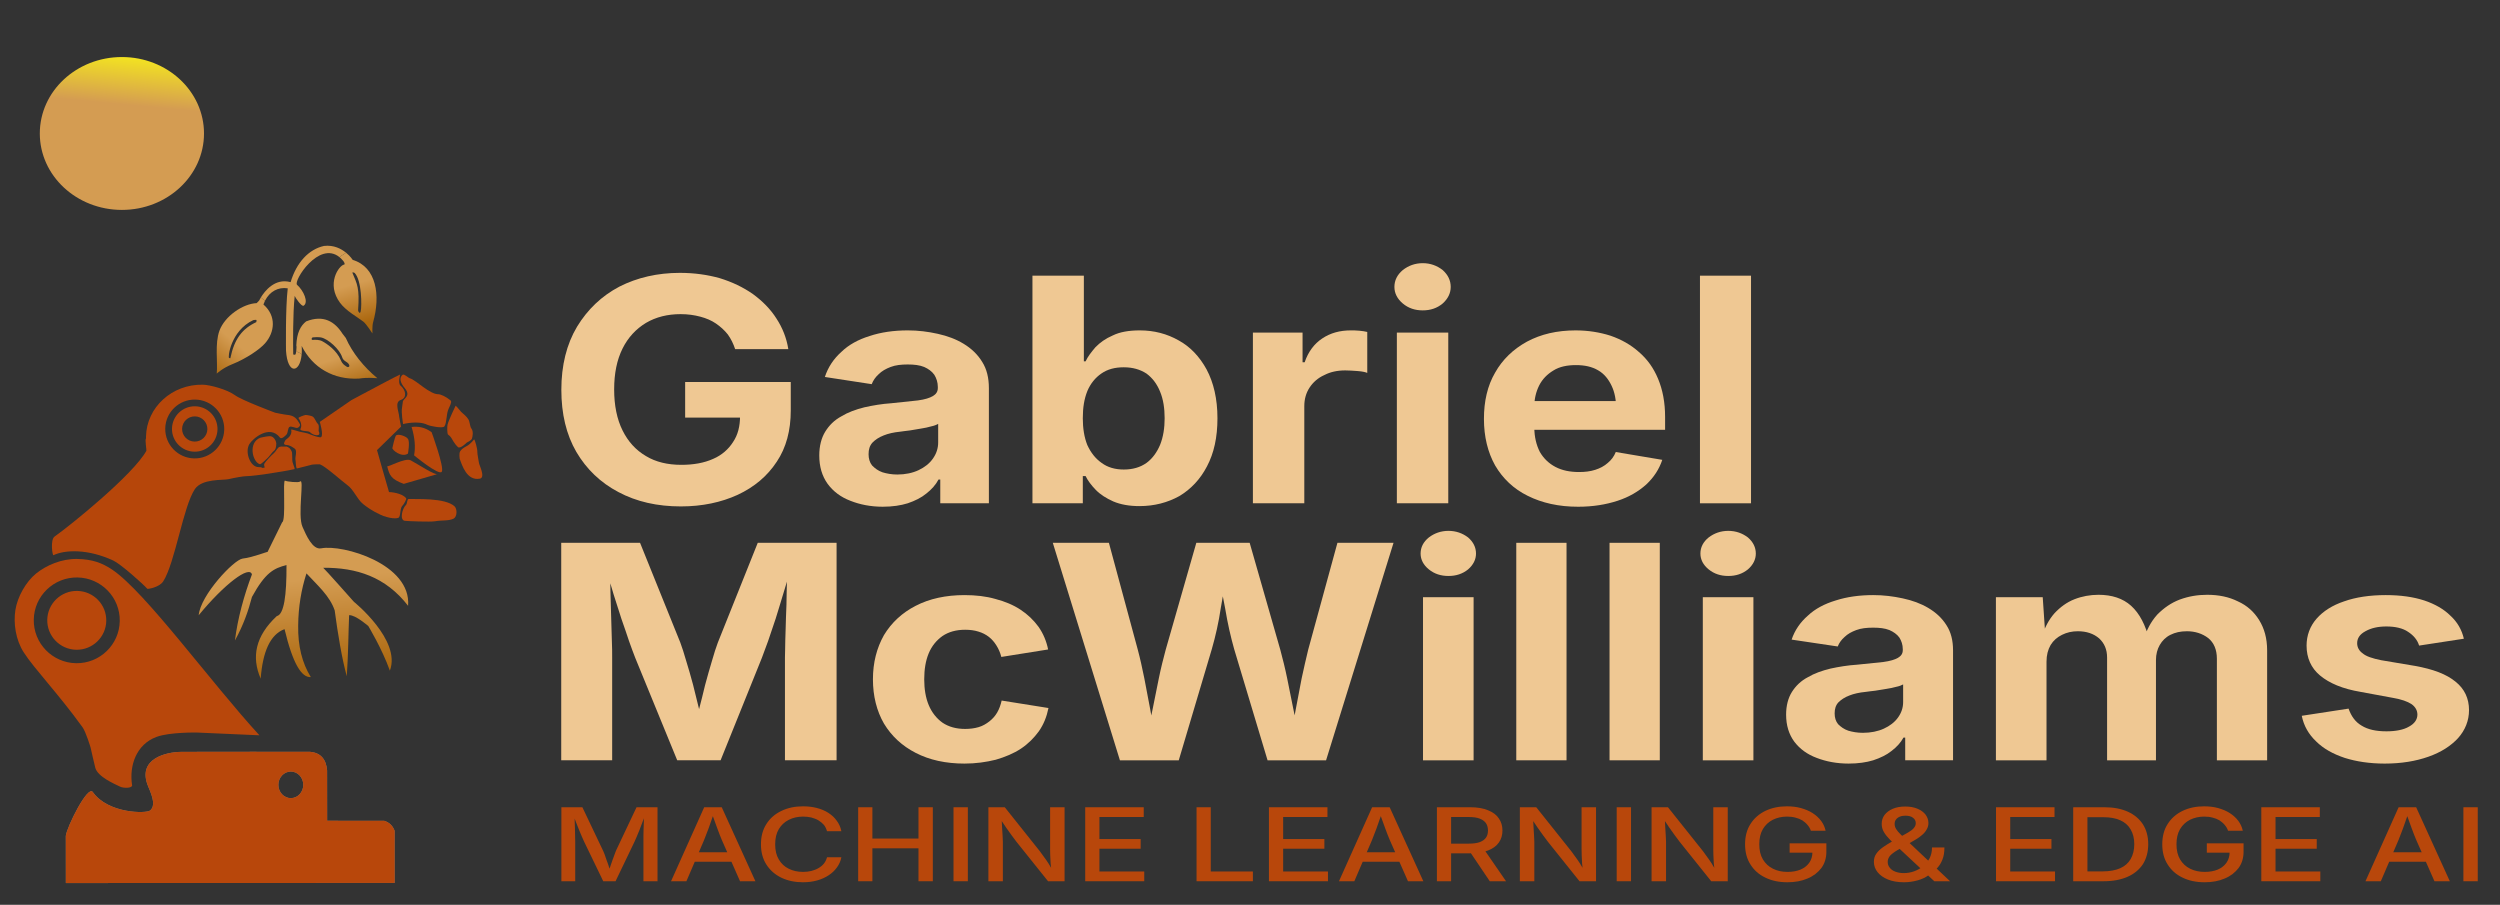 <?xml version="1.0" encoding="UTF-8" standalone="no"?><!DOCTYPE svg PUBLIC "-//W3C//DTD SVG 1.1//EN" "http://www.w3.org/Graphics/SVG/1.1/DTD/svg11.dtd"><svg width="100%" height="100%" viewBox="0 0 4523 1637" version="1.1" xmlns="http://www.w3.org/2000/svg" xmlns:xlink="http://www.w3.org/1999/xlink" xml:space="preserve" xmlns:serif="http://www.serif.com/" style="fill-rule:evenodd;clip-rule:evenodd;stroke-linejoin:round;stroke-miterlimit:2;"><rect x="0" y="0" width="4523" height="1637" fill="#333333" stroke="none"/><g id="Group---TEXT" serif:id="Group - TEXT"></g><g id="Group---TEXT---LOGO" serif:id="Group - TEXT &amp; LOGO"><rect id="Gabe-McWilliams---RIGHT---Withered" serif:id="Gabe McWilliams - RIGHT - Withered" x="-0" y="-0" width="4522.49" height="1636.85" style="fill:none;"/><g id="Gabe-McWilliams---RIGHT---Withered1" serif:id="Gabe McWilliams - RIGHT - Withered"><g id="A" transform="matrix(1,0,0,0.794,0,181.555)"><g transform="matrix(231.619,0,0,231.619,996.884,1779.34)"><path d="M0.081,-0l-0,-0.728l0.164,0l0.158,0.418c0.005,0.012 0.01,0.028 0.016,0.047c0.005,0.019 0.011,0.039 0.017,0.062c0.007,0.022 0.013,0.043 0.018,0.065c0.006,0.021 0.011,0.041 0.015,0.058l-0.024,0c0.005,-0.016 0.01,-0.035 0.015,-0.056c0.006,-0.022 0.012,-0.043 0.018,-0.066c0.006,-0.022 0.012,-0.043 0.018,-0.062c0.005,-0.02 0.011,-0.036 0.015,-0.048l0.157,-0.418l0.164,0l0,0.728l-0.11,-0l-0,-0.391c-0,-0.016 -0,-0.034 -0,-0.054c0,-0.021 0.001,-0.043 0.001,-0.066c0.001,-0.024 0.001,-0.047 0.002,-0.071c0.001,-0.024 0.001,-0.047 0.001,-0.069l0.009,0c-0.007,0.024 -0.014,0.049 -0.022,0.074c-0.007,0.025 -0.015,0.049 -0.022,0.073c-0.008,0.023 -0.015,0.045 -0.021,0.064c-0.007,0.02 -0.013,0.036 -0.017,0.049l-0.149,0.391l-0.096,0l-0.15,-0.391c-0.005,-0.013 -0.011,-0.029 -0.017,-0.048c-0.006,-0.019 -0.013,-0.04 -0.021,-0.063c-0.007,-0.023 -0.015,-0.048 -0.023,-0.073c-0.007,-0.025 -0.015,-0.05 -0.023,-0.076l0.01,0c0,0.02 0.001,0.042 0.001,0.065c0.001,0.024 0.001,0.047 0.002,0.071c0,0.024 0.001,0.046 0.001,0.067c0.001,0.022 0.001,0.041 0.001,0.057l-0,0.391l-0.108,0Z" style="fill:#b8470b;fill-rule:nonzero;"/></g><g transform="matrix(231.619,0,0,231.619,1208.26,1779.34)"><path d="M0.025,-0l0.259,-0.728l0.137,0l0.263,0.728l-0.12,-0l-0.142,-0.405c-0.011,-0.033 -0.023,-0.071 -0.036,-0.116c-0.013,-0.045 -0.029,-0.098 -0.046,-0.16l0.023,-0c-0.017,0.063 -0.032,0.117 -0.045,0.162c-0.013,0.045 -0.025,0.083 -0.035,0.114l-0.138,0.405l-0.12,-0Zm0.14,-0.192l0,-0.093l0.379,0l-0,0.093l-0.379,0Z" style="fill:#b8470b;fill-rule:nonzero;"/></g><g transform="matrix(231.619,0,0,231.619,1363.99,1779.34)"><path d="M0.383,0.01c-0.063,-0 -0.119,-0.015 -0.169,-0.045c-0.049,-0.03 -0.088,-0.073 -0.116,-0.128c-0.029,-0.056 -0.043,-0.123 -0.043,-0.2c0,-0.078 0.014,-0.145 0.043,-0.201c0.028,-0.056 0.067,-0.098 0.117,-0.128c0.049,-0.03 0.105,-0.045 0.168,-0.045c0.038,-0 0.074,0.005 0.108,0.016c0.034,0.011 0.064,0.027 0.09,0.048c0.027,0.022 0.049,0.047 0.066,0.078c0.018,0.03 0.03,0.064 0.036,0.103l-0.112,0c-0.005,-0.023 -0.013,-0.044 -0.024,-0.062c-0.012,-0.017 -0.026,-0.032 -0.043,-0.045c-0.016,-0.012 -0.035,-0.021 -0.055,-0.028c-0.021,-0.006 -0.042,-0.009 -0.065,-0.009c-0.042,0 -0.079,0.011 -0.112,0.032c-0.033,0.021 -0.059,0.052 -0.078,0.092c-0.019,0.041 -0.028,0.09 -0.028,0.149c-0,0.058 0.009,0.108 0.028,0.148c0.019,0.041 0.045,0.072 0.078,0.092c0.033,0.021 0.07,0.031 0.112,0.031c0.022,0 0.044,-0.003 0.064,-0.009c0.021,-0.007 0.04,-0.016 0.056,-0.028c0.017,-0.012 0.031,-0.027 0.043,-0.045c0.011,-0.018 0.019,-0.038 0.024,-0.062l0.112,0c-0.005,0.036 -0.017,0.069 -0.034,0.099c-0.017,0.03 -0.038,0.056 -0.065,0.078c-0.026,0.022 -0.056,0.039 -0.09,0.051c-0.034,0.012 -0.071,0.018 -0.111,0.018Z" style="fill:#b8470b;fill-rule:nonzero;"/></g><g transform="matrix(231.619,0,0,231.619,1533.86,1779.34)"><path d="M0.081,-0l-0,-0.728l0.111,0l0,0.308l0.36,0l0,-0.308l0.112,0l-0,0.728l-0.112,-0l0,-0.324l-0.36,-0l0,0.324l-0.111,-0Z" style="fill:#b8470b;fill-rule:nonzero;"/></g><g transform="matrix(231.619,0,0,231.619,1706.33,1779.34)"><rect x="0.081" y="-0.728" width="0.112" height="0.728" style="fill:#b8470b;fill-rule:nonzero;"/></g><g transform="matrix(231.619,0,0,231.619,1769.44,1779.34)"><path d="M0.081,-0l-0,-0.728l0.128,0l0.274,0.433c0.009,0.015 0.019,0.032 0.03,0.052c0.012,0.02 0.024,0.042 0.037,0.067c0.012,0.025 0.025,0.052 0.037,0.081l-0.013,0c-0.003,-0.027 -0.005,-0.055 -0.007,-0.082c-0.001,-0.027 -0.002,-0.053 -0.003,-0.076c-0.001,-0.024 -0.001,-0.044 -0.001,-0.061l0,-0.414l0.113,0l-0,0.728l-0.129,-0l-0.246,-0.387c-0.013,-0.022 -0.026,-0.043 -0.038,-0.064c-0.013,-0.022 -0.026,-0.046 -0.042,-0.074c-0.015,-0.029 -0.033,-0.063 -0.055,-0.103l0.018,-0c0.001,0.035 0.003,0.069 0.004,0.1c0.002,0.031 0.003,0.059 0.004,0.083c0.001,0.024 0.002,0.043 0.002,0.057l-0,0.388l-0.113,-0Z" style="fill:#b8470b;fill-rule:nonzero;"/></g><g transform="matrix(231.619,0,0,231.619,1944.62,1779.34)"><path d="M0.081,-0l-0,-0.728l0.457,0l0,0.096l-0.346,0l0,0.217l0.322,0l-0,0.095l-0.322,0l0,0.224l0.35,0l-0,0.096l-0.461,0Z" style="fill:#b8470b;fill-rule:nonzero;"/></g><g transform="matrix(231.619,0,0,231.619,2084.29,1779.34)"></g><g transform="matrix(231.619,0,0,231.619,2146.04,1779.34)"><path d="M0.081,-0l-0,-0.728l0.111,0l0,0.632l0.329,0l0,0.096l-0.44,-0Z" style="fill:#b8470b;fill-rule:nonzero;"/></g><g transform="matrix(231.619,0,0,231.619,2277.01,1779.34)"><path d="M0.081,-0l-0,-0.728l0.457,0l0,0.096l-0.346,0l0,0.217l0.322,0l-0,0.095l-0.322,0l0,0.224l0.35,0l-0,0.096l-0.461,0Z" style="fill:#b8470b;fill-rule:nonzero;"/></g><g transform="matrix(231.619,0,0,231.619,2416.68,1779.34)"><path d="M0.025,-0l0.259,-0.728l0.137,0l0.263,0.728l-0.12,-0l-0.142,-0.405c-0.011,-0.033 -0.023,-0.071 -0.036,-0.116c-0.013,-0.045 -0.029,-0.098 -0.046,-0.16l0.023,-0c-0.017,0.063 -0.032,0.117 -0.045,0.162c-0.013,0.045 -0.025,0.083 -0.035,0.114l-0.138,0.405l-0.12,-0Zm0.14,-0.192l0,-0.093l0.379,0l-0,0.093l-0.379,0Z" style="fill:#b8470b;fill-rule:nonzero;"/></g><g transform="matrix(231.619,0,0,231.619,2580.89,1779.34)"><path d="M0.081,-0l-0,-0.728l0.26,0c0.056,0 0.103,0.01 0.14,0.03c0.038,0.019 0.066,0.046 0.084,0.08c0.019,0.035 0.028,0.074 0.028,0.119c0,0.045 -0.009,0.084 -0.028,0.118c-0.019,0.034 -0.047,0.06 -0.084,0.078c-0.037,0.019 -0.084,0.028 -0.141,0.028l-0.196,0l0,-0.095l0.185,0c0.036,0 0.065,-0.005 0.087,-0.015c0.022,-0.011 0.038,-0.025 0.049,-0.045c0.01,-0.019 0.015,-0.042 0.015,-0.069c0,-0.027 -0.005,-0.051 -0.015,-0.071c-0.011,-0.02 -0.027,-0.035 -0.049,-0.046c-0.022,-0.011 -0.051,-0.016 -0.087,-0.016l-0.137,-0l0,0.632l-0.111,0Zm0.413,0l-0.176,-0.329l0.123,0l0.18,0.329l-0.127,0Z" style="fill:#b8470b;fill-rule:nonzero;"/></g><g transform="matrix(231.619,0,0,231.619,2730.97,1779.34)"><path d="M0.081,-0l-0,-0.728l0.128,0l0.274,0.433c0.009,0.015 0.019,0.032 0.03,0.052c0.012,0.02 0.024,0.042 0.037,0.067c0.012,0.025 0.025,0.052 0.037,0.081l-0.013,0c-0.003,-0.027 -0.005,-0.055 -0.007,-0.082c-0.001,-0.027 -0.002,-0.053 -0.003,-0.076c-0.001,-0.024 -0.001,-0.044 -0.001,-0.061l0,-0.414l0.113,0l-0,0.728l-0.129,-0l-0.246,-0.387c-0.013,-0.022 -0.026,-0.043 -0.038,-0.064c-0.013,-0.022 -0.026,-0.046 -0.042,-0.074c-0.015,-0.029 -0.033,-0.063 -0.055,-0.103l0.018,-0c0.001,0.035 0.003,0.069 0.004,0.1c0.002,0.031 0.003,0.059 0.004,0.083c0.001,0.024 0.002,0.043 0.002,0.057l-0,0.388l-0.113,-0Z" style="fill:#b8470b;fill-rule:nonzero;"/></g><g transform="matrix(231.619,0,0,231.619,2906.16,1779.34)"><rect x="0.081" y="-0.728" width="0.112" height="0.728" style="fill:#b8470b;fill-rule:nonzero;"/></g><g transform="matrix(231.619,0,0,231.619,2969.26,1779.34)"><path d="M0.081,-0l-0,-0.728l0.128,0l0.274,0.433c0.009,0.015 0.019,0.032 0.03,0.052c0.012,0.02 0.024,0.042 0.037,0.067c0.012,0.025 0.025,0.052 0.037,0.081l-0.013,0c-0.003,-0.027 -0.005,-0.055 -0.007,-0.082c-0.001,-0.027 -0.002,-0.053 -0.003,-0.076c-0.001,-0.024 -0.001,-0.044 -0.001,-0.061l0,-0.414l0.113,0l-0,0.728l-0.129,-0l-0.246,-0.387c-0.013,-0.022 -0.026,-0.043 -0.038,-0.064c-0.013,-0.022 -0.026,-0.046 -0.042,-0.074c-0.015,-0.029 -0.033,-0.063 -0.055,-0.103l0.018,-0c0.001,0.035 0.003,0.069 0.004,0.1c0.002,0.031 0.003,0.059 0.004,0.083c0.001,0.024 0.002,0.043 0.002,0.057l-0,0.388l-0.113,-0Z" style="fill:#b8470b;fill-rule:nonzero;"/></g><g transform="matrix(231.619,0,0,231.619,3144.45,1779.34)"><path d="M0.386,0.01c-0.066,-0 -0.123,-0.015 -0.173,-0.046c-0.05,-0.03 -0.088,-0.073 -0.116,-0.129c-0.028,-0.055 -0.042,-0.122 -0.042,-0.198c0,-0.078 0.014,-0.145 0.042,-0.2c0.028,-0.056 0.067,-0.099 0.116,-0.129c0.05,-0.03 0.105,-0.045 0.168,-0.045c0.039,-0 0.076,0.005 0.11,0.017c0.034,0.012 0.065,0.028 0.091,0.049c0.027,0.022 0.049,0.047 0.067,0.077c0.017,0.029 0.029,0.061 0.035,0.097l-0.115,-0c-0.006,-0.022 -0.015,-0.041 -0.027,-0.058c-0.011,-0.017 -0.025,-0.031 -0.04,-0.044c-0.016,-0.012 -0.034,-0.021 -0.054,-0.027c-0.02,-0.007 -0.042,-0.01 -0.066,-0.01c-0.041,0 -0.077,0.011 -0.11,0.031c-0.033,0.021 -0.059,0.052 -0.078,0.092c-0.019,0.041 -0.028,0.091 -0.028,0.149c-0,0.059 0.009,0.108 0.028,0.149c0.019,0.04 0.045,0.071 0.079,0.092c0.033,0.021 0.071,0.031 0.114,0.031c0.039,0 0.073,-0.008 0.102,-0.023c0.029,-0.016 0.052,-0.039 0.068,-0.068c0.016,-0.029 0.024,-0.064 0.024,-0.103l0.029,0.005l-0.207,-0l-0,-0.092l0.287,-0l-0,0.083c-0,0.062 -0.013,0.115 -0.039,0.16c-0.027,0.044 -0.062,0.079 -0.108,0.103c-0.046,0.025 -0.098,0.037 -0.157,0.037Z" style="fill:#b8470b;fill-rule:nonzero;"/></g><g transform="matrix(231.619,0,0,231.619,3317.6,1779.34)"></g><g transform="matrix(231.619,0,0,231.619,3379.35,1779.34)"><path d="M0.283,0.01c-0.049,0 -0.091,-0.009 -0.126,-0.027c-0.035,-0.018 -0.062,-0.042 -0.081,-0.072c-0.019,-0.03 -0.029,-0.064 -0.029,-0.102c0,-0.031 0.006,-0.058 0.019,-0.08c0.012,-0.023 0.03,-0.044 0.052,-0.064c0.022,-0.019 0.047,-0.039 0.076,-0.06l0.118,-0.083c0.009,-0.007 0.019,-0.015 0.028,-0.023c0.01,-0.009 0.018,-0.019 0.024,-0.031c0.007,-0.012 0.01,-0.025 0.01,-0.04c0,-0.021 -0.007,-0.039 -0.021,-0.052c-0.014,-0.014 -0.034,-0.021 -0.059,-0.021c-0.017,-0 -0.032,0.003 -0.045,0.01c-0.013,0.007 -0.023,0.016 -0.03,0.029c-0.007,0.012 -0.01,0.026 -0.01,0.042c-0,0.018 0.004,0.035 0.012,0.051c0.008,0.016 0.019,0.033 0.034,0.051c0.014,0.018 0.03,0.037 0.048,0.059l0.339,0.403l-0.123,-0l-0.279,-0.328c-0.024,-0.028 -0.046,-0.055 -0.066,-0.079c-0.02,-0.025 -0.036,-0.05 -0.048,-0.075c-0.012,-0.025 -0.018,-0.052 -0.018,-0.082c-0,-0.033 0.007,-0.062 0.022,-0.088c0.016,-0.026 0.037,-0.046 0.065,-0.061c0.028,-0.015 0.06,-0.022 0.097,-0.022c0.037,-0 0.069,0.007 0.096,0.022c0.027,0.014 0.048,0.034 0.063,0.058c0.014,0.025 0.022,0.052 0.022,0.082c-0,0.022 -0.004,0.043 -0.013,0.062c-0.008,0.019 -0.019,0.037 -0.034,0.053c-0.014,0.016 -0.031,0.032 -0.05,0.046l-0.146,0.107c-0.027,0.02 -0.046,0.039 -0.058,0.056c-0.011,0.018 -0.017,0.037 -0.017,0.058c-0,0.022 0.005,0.042 0.016,0.058c0.01,0.017 0.025,0.03 0.044,0.039c0.019,0.009 0.041,0.014 0.065,0.014c0.028,-0 0.056,-0.006 0.082,-0.018c0.026,-0.012 0.05,-0.029 0.071,-0.051c0.021,-0.022 0.037,-0.048 0.05,-0.079c0.012,-0.031 0.018,-0.065 0.018,-0.104l0.097,0c0,0.047 -0.005,0.087 -0.016,0.12c-0.01,0.032 -0.023,0.058 -0.038,0.079c-0.015,0.02 -0.03,0.036 -0.043,0.048l-0.024,0.023c-0.025,0.024 -0.055,0.042 -0.09,0.054c-0.035,0.012 -0.07,0.018 -0.104,0.018Z" style="fill:#b8470b;fill-rule:nonzero;"/></g><g transform="matrix(231.619,0,0,231.619,3530.67,1779.34)"></g><g transform="matrix(231.619,0,0,231.619,3592.42,1779.34)"><path d="M0.081,-0l-0,-0.728l0.457,0l0,0.096l-0.346,0l0,0.217l0.322,0l-0,0.095l-0.322,0l0,0.224l0.35,0l-0,0.096l-0.461,0Z" style="fill:#b8470b;fill-rule:nonzero;"/></g><g transform="matrix(231.619,0,0,231.619,3732.09,1779.34)"><path d="M0.317,-0l-0.18,-0l0,-0.097l0.174,-0c0.055,-0 0.101,-0.011 0.137,-0.031c0.037,-0.021 0.064,-0.051 0.082,-0.091c0.018,-0.04 0.028,-0.088 0.028,-0.146c-0,-0.057 -0.01,-0.105 -0.028,-0.144c-0.018,-0.04 -0.045,-0.07 -0.08,-0.09c-0.036,-0.021 -0.08,-0.031 -0.133,-0.031l-0.184,-0l0,-0.098l0.191,0c0.072,0 0.133,0.015 0.184,0.044c0.051,0.029 0.09,0.071 0.118,0.125c0.027,0.054 0.041,0.119 0.041,0.194c-0,0.076 -0.014,0.141 -0.041,0.196c-0.028,0.054 -0.068,0.096 -0.12,0.125c-0.052,0.029 -0.115,0.044 -0.189,0.044Zm-0.125,-0.728l0,0.728l-0.111,-0l-0,-0.728l0.111,0Z" style="fill:#b8470b;fill-rule:nonzero;"/></g><g transform="matrix(231.619,0,0,231.619,3899.24,1779.34)"><path d="M0.386,0.01c-0.066,-0 -0.123,-0.015 -0.173,-0.046c-0.05,-0.03 -0.088,-0.073 -0.116,-0.129c-0.028,-0.055 -0.042,-0.122 -0.042,-0.198c0,-0.078 0.014,-0.145 0.042,-0.2c0.028,-0.056 0.067,-0.099 0.116,-0.129c0.05,-0.03 0.105,-0.045 0.168,-0.045c0.039,-0 0.076,0.005 0.11,0.017c0.034,0.012 0.065,0.028 0.091,0.049c0.027,0.022 0.049,0.047 0.067,0.077c0.017,0.029 0.029,0.061 0.035,0.097l-0.115,-0c-0.006,-0.022 -0.015,-0.041 -0.027,-0.058c-0.011,-0.017 -0.025,-0.031 -0.04,-0.044c-0.016,-0.012 -0.034,-0.021 -0.054,-0.027c-0.02,-0.007 -0.042,-0.01 -0.066,-0.01c-0.041,0 -0.077,0.011 -0.11,0.031c-0.033,0.021 -0.059,0.052 -0.078,0.092c-0.019,0.041 -0.028,0.091 -0.028,0.149c-0,0.059 0.009,0.108 0.028,0.149c0.019,0.04 0.045,0.071 0.079,0.092c0.033,0.021 0.071,0.031 0.114,0.031c0.039,0 0.073,-0.008 0.102,-0.023c0.029,-0.016 0.052,-0.039 0.068,-0.068c0.016,-0.029 0.024,-0.064 0.024,-0.103l0.029,0.005l-0.207,-0l-0,-0.092l0.287,-0l-0,0.083c-0,0.062 -0.013,0.115 -0.039,0.16c-0.027,0.044 -0.062,0.079 -0.108,0.103c-0.046,0.025 -0.098,0.037 -0.157,0.037Z" style="fill:#b8470b;fill-rule:nonzero;"/></g><g transform="matrix(231.619,0,0,231.619,4072.39,1779.34)"><path d="M0.081,-0l-0,-0.728l0.457,0l0,0.096l-0.346,0l0,0.217l0.322,0l-0,0.095l-0.322,0l0,0.224l0.35,0l-0,0.096l-0.461,0Z" style="fill:#b8470b;fill-rule:nonzero;"/></g><g transform="matrix(231.619,0,0,231.619,4212.06,1779.34)"></g><g transform="matrix(231.619,0,0,231.619,4273.81,1779.34)"><path d="M0.025,-0l0.259,-0.728l0.137,0l0.263,0.728l-0.12,-0l-0.142,-0.405c-0.011,-0.033 -0.023,-0.071 -0.036,-0.116c-0.013,-0.045 -0.029,-0.098 -0.046,-0.16l0.023,-0c-0.017,0.063 -0.032,0.117 -0.045,0.162c-0.013,0.045 -0.025,0.083 -0.035,0.114l-0.138,0.405l-0.12,-0Zm0.14,-0.192l0,-0.093l0.379,0l-0,0.093l-0.379,0Z" style="fill:#b8470b;fill-rule:nonzero;"/></g><g transform="matrix(231.619,0,0,231.619,4438.03,1779.34)"><rect x="0.081" y="-0.728" width="0.112" height="0.728" style="fill:#b8470b;fill-rule:nonzero;"/></g><g transform="matrix(231.619,0,0,231.619,4501.14,1779.34)"></g><g transform="matrix(231.619,0,0,231.619,4562.89,1779.34)"></g></g><g><g id="A1" serif:id="A" transform="matrix(1,0,0,0.894,-4.54747e-13,-135.696)"><g transform="matrix(632.722,0,0,632.722,986.488,1170.3)"><path d="M0.388,0.01c-0.068,-0 -0.127,-0.015 -0.179,-0.046c-0.051,-0.03 -0.091,-0.073 -0.12,-0.128c-0.029,-0.056 -0.043,-0.122 -0.043,-0.199c-0,-0.078 0.015,-0.146 0.045,-0.202c0.03,-0.055 0.07,-0.098 0.121,-0.128c0.051,-0.029 0.109,-0.044 0.173,-0.044c0.041,-0 0.079,0.006 0.114,0.017c0.035,0.012 0.067,0.029 0.095,0.051c0.027,0.022 0.05,0.048 0.067,0.078c0.017,0.029 0.029,0.062 0.034,0.098l-0.152,0c-0.005,-0.017 -0.012,-0.033 -0.021,-0.047c-0.01,-0.014 -0.021,-0.025 -0.034,-0.035c-0.013,-0.01 -0.028,-0.017 -0.045,-0.022c-0.017,-0.005 -0.035,-0.008 -0.056,-0.008c-0.037,0 -0.07,0.009 -0.099,0.028c-0.028,0.019 -0.051,0.046 -0.067,0.082c-0.016,0.036 -0.024,0.079 -0.024,0.131c0,0.051 0.008,0.095 0.024,0.131c0.016,0.036 0.038,0.063 0.067,0.082c0.028,0.019 0.062,0.028 0.101,0.028c0.035,0 0.065,-0.006 0.091,-0.019c0.025,-0.012 0.044,-0.031 0.057,-0.054c0.014,-0.023 0.02,-0.051 0.02,-0.083l0.032,0.005l-0.189,-0l-0,-0.114l0.302,0l0,0.091c0,0.064 -0.013,0.119 -0.04,0.164c-0.027,0.046 -0.064,0.081 -0.112,0.106c-0.047,0.024 -0.101,0.037 -0.162,0.037Z" style="fill:#efc893;fill-rule:nonzero;"/></g><g transform="matrix(632.722,0,0,632.722,1461.34,1170.3)"><path d="M0.215,0.011c-0.035,-0 -0.066,-0.007 -0.093,-0.019c-0.028,-0.012 -0.049,-0.03 -0.065,-0.054c-0.016,-0.025 -0.024,-0.055 -0.024,-0.091c0,-0.03 0.006,-0.056 0.017,-0.076c0.011,-0.02 0.026,-0.037 0.046,-0.049c0.019,-0.013 0.041,-0.022 0.066,-0.029c0.024,-0.006 0.05,-0.011 0.077,-0.013c0.032,-0.004 0.057,-0.007 0.076,-0.009c0.02,-0.003 0.034,-0.008 0.043,-0.014c0.009,-0.006 0.014,-0.014 0.014,-0.026l-0,-0.003c-0,-0.015 -0.004,-0.028 -0.01,-0.039c-0.007,-0.011 -0.017,-0.019 -0.029,-0.025c-0.013,-0.006 -0.029,-0.008 -0.047,-0.008c-0.019,-0 -0.035,0.002 -0.049,0.008c-0.014,0.006 -0.025,0.013 -0.034,0.023c-0.009,0.009 -0.016,0.02 -0.02,0.032l-0.134,-0.023c0.009,-0.031 0.025,-0.058 0.047,-0.08c0.021,-0.023 0.049,-0.04 0.081,-0.051c0.032,-0.012 0.069,-0.018 0.109,-0.018c0.03,0 0.058,0.004 0.086,0.011c0.028,0.007 0.052,0.017 0.074,0.032c0.022,0.015 0.04,0.034 0.053,0.058c0.013,0.023 0.019,0.051 0.019,0.084l0,0.368l-0.139,-0l0,-0.076l-0.005,0c-0.008,0.017 -0.02,0.032 -0.035,0.045c-0.014,0.013 -0.032,0.023 -0.053,0.031c-0.02,0.007 -0.044,0.011 -0.071,0.011Zm0.041,-0.103c0.023,-0 0.044,-0.005 0.061,-0.014c0.017,-0.009 0.031,-0.021 0.041,-0.037c0.01,-0.016 0.015,-0.033 0.015,-0.052l-0,-0.059c-0.005,0.003 -0.011,0.006 -0.02,0.008c-0.009,0.003 -0.018,0.005 -0.029,0.007c-0.011,0.002 -0.021,0.004 -0.032,0.006c-0.01,0.001 -0.02,0.003 -0.028,0.004c-0.018,0.002 -0.034,0.006 -0.047,0.012c-0.014,0.006 -0.024,0.014 -0.032,0.023c-0.008,0.01 -0.011,0.022 -0.011,0.037c-0,0.014 0.003,0.026 0.01,0.036c0.008,0.009 0.017,0.017 0.03,0.022c0.012,0.004 0.026,0.007 0.042,0.007Z" style="fill:#efc893;fill-rule:nonzero;"/></g><g transform="matrix(632.722,0,0,632.722,1828.67,1170.3)"><path d="M0.368,0.009c-0.029,0 -0.054,-0.005 -0.075,-0.015c-0.02,-0.01 -0.037,-0.022 -0.05,-0.037c-0.013,-0.015 -0.023,-0.03 -0.029,-0.044l-0.008,-0l0,0.087l-0.144,-0l0,-0.728l0.147,0l-0,0.274l0.005,-0c0.006,-0.015 0.016,-0.029 0.028,-0.045c0.013,-0.015 0.029,-0.028 0.05,-0.038c0.02,-0.011 0.046,-0.016 0.077,-0.016c0.041,0 0.078,0.011 0.111,0.032c0.033,0.02 0.06,0.052 0.08,0.093c0.02,0.042 0.031,0.094 0.031,0.156c-0,0.061 -0.01,0.112 -0.03,0.154c-0.019,0.041 -0.046,0.073 -0.079,0.095c-0.034,0.021 -0.072,0.032 -0.114,0.032Zm-0.045,-0.117c0.026,-0 0.047,-0.007 0.065,-0.021c0.017,-0.014 0.03,-0.034 0.039,-0.058c0.009,-0.025 0.013,-0.054 0.013,-0.085c0,-0.032 -0.004,-0.061 -0.013,-0.085c-0.009,-0.025 -0.022,-0.044 -0.039,-0.058c-0.018,-0.013 -0.039,-0.02 -0.065,-0.02c-0.025,-0 -0.046,0.006 -0.064,0.02c-0.017,0.013 -0.031,0.032 -0.04,0.056c-0.009,0.025 -0.013,0.053 -0.013,0.087c-0,0.032 0.004,0.061 0.013,0.086c0.01,0.024 0.023,0.043 0.041,0.057c0.017,0.014 0.038,0.021 0.063,0.021Z" style="fill:#efc893;fill-rule:nonzero;"/></g><g transform="matrix(632.722,0,0,632.722,2227.52,1170.3)"><path d="M0.062,-0l0,-0.546l0.142,0l0,0.095l0.006,0c0.01,-0.033 0.027,-0.059 0.05,-0.076c0.024,-0.018 0.051,-0.026 0.082,-0.026c0.007,-0 0.015,0 0.024,0.001c0.009,0.001 0.016,0.002 0.023,0.004l0,0.131c-0.006,-0.003 -0.016,-0.005 -0.028,-0.006c-0.013,-0.001 -0.024,-0.002 -0.035,-0.002c-0.023,0 -0.043,0.005 -0.06,0.015c-0.018,0.009 -0.032,0.023 -0.042,0.04c-0.01,0.017 -0.015,0.037 -0.015,0.059l-0,0.311l-0.147,0Z" style="fill:#efc893;fill-rule:nonzero;"/></g><g transform="matrix(632.722,0,0,632.722,2487.97,1170.3)"><path d="M0.062,-0l0,-0.546l0.147,0l-0,0.546l-0.147,-0Zm0.074,-0.617c-0.022,-0 -0.041,-0.007 -0.057,-0.022c-0.016,-0.015 -0.024,-0.033 -0.024,-0.053c0,-0.021 0.008,-0.039 0.024,-0.054c0.016,-0.014 0.035,-0.022 0.057,-0.022c0.022,0 0.041,0.008 0.057,0.022c0.015,0.015 0.023,0.033 0.023,0.054c0,0.02 -0.008,0.038 -0.023,0.053c-0.016,0.015 -0.035,0.022 -0.057,0.022Z" style="fill:#efc893;fill-rule:nonzero;"/></g><g transform="matrix(632.722,0,0,632.722,2659.43,1170.3)"><path d="M0.309,0.011c-0.055,-0 -0.103,-0.012 -0.144,-0.035c-0.04,-0.022 -0.071,-0.055 -0.093,-0.097c-0.021,-0.042 -0.032,-0.092 -0.032,-0.149c-0,-0.056 0.01,-0.106 0.032,-0.148c0.021,-0.042 0.052,-0.075 0.091,-0.099c0.04,-0.024 0.086,-0.036 0.139,-0.036c0.036,0 0.069,0.006 0.1,0.017c0.031,0.012 0.058,0.029 0.081,0.052c0.024,0.023 0.042,0.051 0.055,0.086c0.013,0.035 0.02,0.075 0.02,0.122l-0,0.041l-0.458,0l-0,-0.092l0.387,0l-0.069,0.025c0,-0.029 -0.004,-0.053 -0.013,-0.074c-0.009,-0.021 -0.021,-0.038 -0.038,-0.049c-0.018,-0.012 -0.039,-0.017 -0.064,-0.017c-0.025,-0 -0.047,0.005 -0.064,0.017c-0.018,0.012 -0.032,0.028 -0.041,0.048c-0.009,0.02 -0.014,0.043 -0.014,0.068l0,0.065c0,0.032 0.006,0.058 0.016,0.08c0.011,0.021 0.026,0.037 0.045,0.048c0.019,0.011 0.041,0.016 0.067,0.016c0.017,0 0.032,-0.002 0.046,-0.007c0.014,-0.005 0.026,-0.012 0.036,-0.022c0.01,-0.009 0.018,-0.021 0.023,-0.035l0.133,0.025c-0.009,0.03 -0.024,0.056 -0.046,0.079c-0.022,0.022 -0.049,0.04 -0.082,0.052c-0.033,0.012 -0.07,0.019 -0.113,0.019Z" style="fill:#efc893;fill-rule:nonzero;"/></g><g transform="matrix(632.722,0,0,632.722,3036.34,1170.3)"><rect x="0.062" y="-0.728" width="0.146" height="0.728" style="fill:#efc893;fill-rule:nonzero;"/></g><g transform="matrix(632.722,0,0,632.722,3207.81,1170.3)"></g><g transform="matrix(632.722,0,0,632.722,3357.65,1170.3)"></g></g><g id="A2" serif:id="A" transform="matrix(1,0,0,0.868,0,-95.417)"><g transform="matrix(622.698,0,0,622.698,974.277,1694.65)"><path d="M0.066,-0l-0,-0.728l0.229,0l0.117,0.334c0.005,0.016 0.011,0.036 0.017,0.061c0.007,0.025 0.013,0.051 0.02,0.08c0.006,0.029 0.012,0.057 0.018,0.084c0.006,0.026 0.01,0.05 0.014,0.07l-0.029,-0c0.004,-0.02 0.009,-0.043 0.014,-0.07c0.006,-0.026 0.012,-0.054 0.018,-0.083c0.007,-0.029 0.013,-0.055 0.02,-0.081c0.006,-0.025 0.012,-0.045 0.017,-0.061l0.116,-0.334l0.229,0l0,0.728l-0.15,-0l0,-0.343c0,-0.016 0.001,-0.036 0.001,-0.059c0.001,-0.024 0.001,-0.05 0.002,-0.077c0.001,-0.028 0.002,-0.055 0.002,-0.083c0.001,-0.028 0.001,-0.054 0.001,-0.079l0.01,-0c-0.006,0.027 -0.013,0.055 -0.021,0.084c-0.007,0.028 -0.015,0.056 -0.022,0.083c-0.008,0.027 -0.015,0.052 -0.022,0.075c-0.007,0.022 -0.013,0.041 -0.018,0.056l-0.12,0.343l-0.126,-0l-0.122,-0.343c-0.005,-0.015 -0.011,-0.033 -0.018,-0.056c-0.006,-0.022 -0.014,-0.047 -0.022,-0.074c-0.007,-0.026 -0.015,-0.054 -0.023,-0.083c-0.007,-0.029 -0.015,-0.057 -0.022,-0.085l0.012,-0c0,0.023 0.001,0.049 0.001,0.077c0.001,0.027 0.003,0.136 0.004,0.16c0.001,0.024 0.001,0.045 0.001,0.061l-0,0.343l-0.148,-0Z" style="fill:#efc893;fill-rule:nonzero;"/></g><g transform="matrix(622.698,0,0,622.698,1554.41,1694.65)"><path d="M0.306,0.011c-0.054,-0 -0.102,-0.012 -0.142,-0.036c-0.039,-0.023 -0.07,-0.056 -0.092,-0.098c-0.021,-0.042 -0.032,-0.092 -0.032,-0.148c-0,-0.056 0.011,-0.105 0.032,-0.148c0.022,-0.042 0.053,-0.075 0.092,-0.098c0.04,-0.024 0.088,-0.036 0.142,-0.036c0.033,0 0.063,0.004 0.09,0.013c0.027,0.008 0.052,0.02 0.073,0.036c0.021,0.016 0.038,0.035 0.052,0.057c0.014,0.023 0.023,0.048 0.028,0.076l-0.136,0.025c-0.003,-0.014 -0.008,-0.027 -0.014,-0.038c-0.006,-0.011 -0.013,-0.021 -0.022,-0.029c-0.009,-0.008 -0.019,-0.014 -0.031,-0.018c-0.011,-0.004 -0.024,-0.006 -0.038,-0.006c-0.026,-0 -0.048,0.007 -0.066,0.021c-0.017,0.014 -0.031,0.033 -0.04,0.058c-0.009,0.025 -0.013,0.054 -0.013,0.087c-0,0.032 0.004,0.061 0.013,0.086c0.009,0.025 0.023,0.045 0.04,0.059c0.018,0.014 0.04,0.021 0.066,0.021c0.014,0 0.027,-0.002 0.039,-0.006c0.012,-0.004 0.022,-0.011 0.031,-0.019c0.009,-0.008 0.017,-0.018 0.023,-0.03c0.006,-0.012 0.01,-0.025 0.013,-0.04l0.136,0.025c-0.005,0.029 -0.014,0.055 -0.028,0.078c-0.014,0.022 -0.031,0.042 -0.052,0.058c-0.021,0.016 -0.046,0.028 -0.073,0.037c-0.028,0.008 -0.058,0.013 -0.091,0.013Z" style="fill:#efc893;fill-rule:nonzero;"/></g><g transform="matrix(622.698,0,0,622.698,1889.78,1694.65)"><path d="M0.219,-0l-0.195,-0.728l0.163,0l0.084,0.358c0.007,0.03 0.013,0.062 0.019,0.096c0.006,0.034 0.011,0.069 0.017,0.103c0.005,0.034 0.01,0.067 0.016,0.099l-0.027,-0c0.006,-0.032 0.012,-0.065 0.018,-0.099c0.006,-0.034 0.012,-0.069 0.018,-0.103c0.006,-0.034 0.013,-0.066 0.02,-0.096l0.089,-0.358l0.155,0l0.089,0.358c0.007,0.03 0.014,0.062 0.02,0.096c0.006,0.034 0.012,0.069 0.018,0.103c0.006,0.034 0.012,0.067 0.018,0.099l-0.027,-0c0.005,-0.032 0.011,-0.065 0.016,-0.099c0.006,-0.034 0.011,-0.069 0.017,-0.103c0.006,-0.034 0.013,-0.066 0.019,-0.096l0.085,-0.358l0.163,0l-0.196,0.728l-0.17,-0l-0.097,-0.372c-0.01,-0.041 -0.019,-0.086 -0.026,-0.135c-0.008,-0.048 -0.016,-0.097 -0.025,-0.148l0.037,-0c-0.01,0.05 -0.018,0.098 -0.025,0.146c-0.006,0.047 -0.015,0.093 -0.026,0.137l-0.096,0.372l-0.171,-0Z" style="fill:#efc893;fill-rule:nonzero;"/></g><g transform="matrix(622.698,0,0,622.698,2535.89,1694.65)"><path d="M0.062,-0l0,-0.546l0.147,0l-0,0.546l-0.147,-0Zm0.074,-0.617c-0.022,-0 -0.041,-0.007 -0.057,-0.022c-0.016,-0.015 -0.024,-0.033 -0.024,-0.053c0,-0.021 0.008,-0.039 0.024,-0.054c0.016,-0.014 0.035,-0.022 0.057,-0.022c0.022,0 0.041,0.008 0.057,0.022c0.015,0.015 0.023,0.033 0.023,0.054c0,0.02 -0.008,0.038 -0.023,0.053c-0.016,0.015 -0.035,0.022 -0.057,0.022Z" style="fill:#efc893;fill-rule:nonzero;"/></g><g transform="matrix(622.698,0,0,622.698,2704.64,1694.65)"><rect x="0.062" y="-0.728" width="0.146" height="0.728" style="fill:#efc893;fill-rule:nonzero;"/></g><g transform="matrix(622.698,0,0,622.698,2873.38,1694.65)"><rect x="0.062" y="-0.728" width="0.146" height="0.728" style="fill:#efc893;fill-rule:nonzero;"/></g><g transform="matrix(622.698,0,0,622.698,3042.13,1694.65)"><path d="M0.062,-0l0,-0.546l0.147,0l-0,0.546l-0.147,-0Zm0.074,-0.617c-0.022,-0 -0.041,-0.007 -0.057,-0.022c-0.016,-0.015 -0.024,-0.033 -0.024,-0.053c0,-0.021 0.008,-0.039 0.024,-0.054c0.016,-0.014 0.035,-0.022 0.057,-0.022c0.022,0 0.041,0.008 0.057,0.022c0.015,0.015 0.023,0.033 0.023,0.054c0,0.02 -0.008,0.038 -0.023,0.053c-0.016,0.015 -0.035,0.022 -0.057,0.022Z" style="fill:#efc893;fill-rule:nonzero;"/></g><g transform="matrix(622.698,0,0,622.698,3210.88,1694.65)"><path d="M0.215,0.011c-0.035,-0 -0.066,-0.007 -0.093,-0.019c-0.028,-0.012 -0.049,-0.03 -0.065,-0.054c-0.016,-0.025 -0.024,-0.055 -0.024,-0.091c0,-0.03 0.006,-0.056 0.017,-0.076c0.011,-0.02 0.026,-0.037 0.046,-0.049c0.019,-0.013 0.041,-0.022 0.066,-0.029c0.024,-0.006 0.05,-0.011 0.077,-0.013c0.032,-0.004 0.057,-0.007 0.076,-0.009c0.02,-0.003 0.034,-0.008 0.043,-0.014c0.009,-0.006 0.014,-0.014 0.014,-0.026l-0,-0.003c-0,-0.015 -0.004,-0.028 -0.01,-0.039c-0.007,-0.011 -0.017,-0.019 -0.029,-0.025c-0.013,-0.006 -0.029,-0.008 -0.047,-0.008c-0.019,-0 -0.035,0.002 -0.049,0.008c-0.014,0.006 -0.025,0.013 -0.034,0.023c-0.009,0.009 -0.016,0.02 -0.02,0.032l-0.134,-0.023c0.009,-0.031 0.025,-0.058 0.047,-0.08c0.021,-0.023 0.049,-0.04 0.081,-0.051c0.032,-0.012 0.069,-0.018 0.109,-0.018c0.03,0 0.058,0.004 0.086,0.011c0.028,0.007 0.052,0.017 0.074,0.032c0.022,0.015 0.04,0.034 0.053,0.058c0.013,0.023 0.019,0.051 0.019,0.084l0,0.368l-0.139,-0l0,-0.076l-0.005,0c-0.008,0.017 -0.02,0.032 -0.035,0.045c-0.014,0.013 -0.032,0.023 -0.053,0.031c-0.02,0.007 -0.044,0.011 -0.071,0.011Zm0.041,-0.103c0.023,-0 0.044,-0.005 0.061,-0.014c0.017,-0.009 0.031,-0.021 0.041,-0.037c0.01,-0.016 0.015,-0.033 0.015,-0.052l-0,-0.059c-0.005,0.003 -0.011,0.006 -0.02,0.008c-0.009,0.003 -0.018,0.005 -0.029,0.007c-0.011,0.002 -0.021,0.004 -0.032,0.006c-0.01,0.001 -0.02,0.003 -0.028,0.004c-0.018,0.002 -0.034,0.006 -0.047,0.012c-0.014,0.006 -0.024,0.014 -0.032,0.023c-0.008,0.01 -0.011,0.022 -0.011,0.037c-0,0.014 0.003,0.026 0.01,0.036c0.008,0.009 0.017,0.017 0.03,0.022c0.012,0.004 0.026,0.007 0.042,0.007Z" style="fill:#efc893;fill-rule:nonzero;"/></g><g transform="matrix(622.698,0,0,622.698,3572.4,1694.65)"><path d="M0.062,-0l0,-0.546l0.136,0l0.008,0.136l-0.011,-0c0.008,-0.034 0.021,-0.061 0.037,-0.082c0.017,-0.021 0.036,-0.037 0.058,-0.047c0.022,-0.01 0.046,-0.015 0.07,-0.015c0.039,-0 0.071,0.012 0.095,0.037c0.024,0.025 0.042,0.064 0.053,0.116l-0.017,-0c0.008,-0.035 0.022,-0.064 0.04,-0.087c0.019,-0.022 0.04,-0.039 0.065,-0.05c0.026,-0.011 0.052,-0.016 0.08,-0.016c0.033,-0 0.063,0.007 0.089,0.022c0.027,0.014 0.047,0.035 0.062,0.063c0.015,0.028 0.023,0.061 0.023,0.101l-0,0.368l-0.146,-0l-0,-0.34c-0,-0.031 -0.009,-0.054 -0.025,-0.069c-0.017,-0.015 -0.038,-0.023 -0.062,-0.023c-0.019,0 -0.034,0.004 -0.048,0.012c-0.014,0.008 -0.024,0.02 -0.031,0.034c-0.007,0.014 -0.011,0.031 -0.011,0.05l0,0.336l-0.142,-0l0,-0.344c0,-0.027 -0.008,-0.048 -0.023,-0.064c-0.016,-0.016 -0.037,-0.024 -0.062,-0.024c-0.017,0 -0.032,0.004 -0.046,0.012c-0.014,0.008 -0.025,0.019 -0.033,0.034c-0.008,0.016 -0.012,0.034 -0.012,0.056l-0,0.33l-0.147,-0Z" style="fill:#efc893;fill-rule:nonzero;"/></g><g transform="matrix(622.698,0,0,622.698,4140.67,1694.65)"><path d="M0.279,0.011c-0.044,-0 -0.083,-0.007 -0.116,-0.019c-0.034,-0.013 -0.062,-0.031 -0.083,-0.055c-0.022,-0.024 -0.036,-0.052 -0.042,-0.086l0.136,-0.024c0.008,0.026 0.02,0.045 0.038,0.057c0.018,0.013 0.042,0.019 0.072,0.019c0.027,0 0.05,-0.005 0.066,-0.016c0.016,-0.01 0.024,-0.024 0.024,-0.04c0,-0.014 -0.006,-0.026 -0.017,-0.035c-0.012,-0.009 -0.029,-0.016 -0.054,-0.021l-0.094,-0.02c-0.052,-0.01 -0.091,-0.029 -0.118,-0.055c-0.026,-0.025 -0.039,-0.059 -0.039,-0.1c0,-0.034 0.01,-0.065 0.029,-0.09c0.019,-0.025 0.046,-0.045 0.08,-0.058c0.034,-0.014 0.075,-0.021 0.121,-0.021c0.043,0 0.08,0.006 0.112,0.018c0.031,0.012 0.057,0.029 0.076,0.051c0.02,0.021 0.033,0.047 0.039,0.077l-0.13,0.023c-0.005,-0.019 -0.016,-0.034 -0.032,-0.046c-0.015,-0.012 -0.037,-0.018 -0.063,-0.018c-0.024,0 -0.044,0.005 -0.061,0.016c-0.016,0.01 -0.024,0.023 -0.024,0.04c-0,0.013 0.005,0.025 0.016,0.034c0.01,0.01 0.028,0.017 0.054,0.023l0.098,0.019c0.053,0.011 0.092,0.028 0.118,0.053c0.026,0.024 0.039,0.056 0.039,0.095c-0,0.035 -0.011,0.067 -0.032,0.094c-0.021,0.026 -0.049,0.047 -0.086,0.062c-0.037,0.015 -0.079,0.023 -0.127,0.023Z" style="fill:#efc893;fill-rule:nonzero;"/></g><g transform="matrix(622.698,0,0,622.698,4489.42,1694.65)"></g><g transform="matrix(622.698,0,0,622.698,4636.89,1694.65)"></g></g></g><g><g><path d="M560.637,781.767c5.915,6.498 21.221,9.088 16.075,-1.252c-0.911,-1.83 1.622,-11.294 -1.936,-14.056c-2.6,-2.017 -4.572,-9.116 -8.674,-12.564c-1.957,-1.644 -10.811,-3.139 -13.167,-3.116c-2.004,0.02 -13.816,4.382 -12.961,5.62c5.782,8.376 5.863,15.308 3.82,18.982c-3.097,5.569 14.288,3.58 16.843,6.386Z" style="fill:#b8470b;"/><path d="M471.19,791.884c1.004,-0.377 11.424,-2.54 16.688,-2.778c8.122,-0.368 11.986,10.074 11.976,12.919c-0.019,5.332 -0.643,11.504 -5.122,14.341c-1.832,1.16 -6.862,8.673 -10.528,12.178c-4.092,3.912 -12.173,11.804 -14.023,11.296c-13.357,-3.67 -21.923,-39.34 1.009,-47.956Z" style="fill:#b8470b;"/><path d="M832.318,816.799c2.047,-3.754 6.762,-7.035 11.601,-9.469c7.259,-3.652 13.772,-12.378 13.772,-12.378c1.441,-0.005 6.115,17.14 5.9,22.459c-0.154,3.819 2.422,16.472 2.984,20.294c0.63,4.289 12.09,26.28 1.558,28.276c-23.333,4.422 -32.086,-23.815 -36.494,-36.127c-0,0 -1.368,-9.301 0.679,-13.055Z" style="fill:#b8470b;"/><path d="M824.359,733.966c4.609,4.159 7.013,8.303 9.925,11.204c3.277,3.266 9.272,7.417 12.922,13.259c3.298,5.278 2.605,13.028 5.806,17.181c3.68,4.773 2.153,13.943 0.749,18.113c-1.091,3.241 -9.176,6.909 -9.176,6.909c-0,0 -11.894,12.069 -16.021,8.265c-2.389,-2.202 -5.072,-5.149 -7.85,-9.615c-3.642,-5.854 -4.431,-9.088 -10.213,-13.216c-1.436,-1.026 -1.778,-14.246 -0.749,-18.114c2.31,-8.683 14.607,-33.986 14.607,-33.986Z" style="fill:#b8470b;"/><path d="M729.171,767.215c0,-0 -3.409,-21.263 -1.872,-29.173c0.287,-1.478 0.983,-7.581 1.531,-11.364c0.861,-5.95 15.404,-9.675 3.636,-24.336c-1.248,-1.554 -14.145,-15.725 -4.046,-24.307c2.551,-2.169 10.39,5.763 13.063,6.377c5.203,1.196 16.431,10.121 24.528,16.011c9.444,6.87 19.649,12.796 26.126,12.754c5.504,-0.035 15.279,4.723 22.861,11.161c2.023,1.718 1.784,4.612 -3.129,14.62c-4.797,9.769 -3.252,25.941 -7.857,32.497c-2.66,3.785 -24.959,-0.073 -30.923,-2.985c-16.86,-8.231 -43.918,-1.255 -43.918,-1.255Z" style="fill:#b8470b;"/><path d="M780.894,781.982c-0,0 23.463,64.07 18.336,71.555c-5.128,7.484 -50.089,-29.734 -50.089,-29.734c2.885,-14.683 1.404,-31.793 -4.459,-51.34c12.151,-1.441 24.241,0.588 36.212,9.519Z" style="fill:#b8470b;"/><path d="M738.082,820.661c-11.715,7.944 -29.72,-7.379 -28.121,-10.377c0,0 4.013,-18.882 6.302,-22.053c3.167,-4.387 19.112,0.9 22.117,6.285c3.295,5.904 -0.298,26.145 -0.298,26.145" style="fill:#b8470b;"/><path d="M742.987,832.785c11.471,5.995 45.518,28.637 49.138,24.694l-61.662,17.946c-23.262,-8.488 -26.147,-16.018 -29.956,-32.06c0.741,2.602 32.543,-15.775 42.48,-10.58Z" style="fill:#b8470b;"/><path d="M732.281,942.25c-9.64,-1.341 -4.723,-22.364 2.382,-28.909c1.92,-1.768 1.945,-10.673 4.517,-10.544c12.502,0.629 66.354,-2.716 83.289,13.376c4.628,4.397 5.24,18.857 -2.32,22.365c-9.108,4.226 -20.665,2.306 -33.211,4.554c-7.942,1.423 -49.89,-0.178 -54.657,-0.842Z" style="fill:#b8470b;"/><path d="M238.986,1420.66c0.825,5.319 -14.909,5.753 -21.403,2.674c-11.096,-5.261 -40.816,-18.098 -45.173,-34.243c-1.631,-6.045 -8.519,-36.654 -8.519,-36.654c0,-0 -8.398,-28.145 -14.619,-36.76c-44.214,-61.215 -86.665,-104.93 -106.295,-135.369c-14.835,-23.002 -18.817,-52.864 -15.131,-76.641c3.687,-23.776 19.096,-51.309 37.758,-66.28c18.563,-14.892 46.055,-26.588 73.674,-26.112c27.451,0.472 45.502,7.081 63.736,19.351c60.318,40.589 179.916,205.813 266.356,299.69l-112.799,-4.984c-0,-0 -49.332,-1.014 -73.36,7.863c-36.676,13.55 -49.733,51.962 -44.225,87.465Zm-98.761,-375.904c-42.926,-0.739 -78.377,33.413 -79.117,76.217c-0.74,42.804 33.51,78.156 76.436,78.895c42.926,0.739 78.377,-33.412 79.117,-76.217c0.74,-42.804 -33.51,-78.155 -76.436,-78.895Z" style="fill:#b8470b;"/><path d="M119.119,1597.61l-0.072,-85.216c1.587,-15.633 39.674,-92.41 48.786,-79.478c27.854,39.532 97.17,39.088 103.727,33.434c9.17,-7.908 6.094,-21.294 -3.063,-42.585c-22.437,-52.163 34.68,-63.204 58.055,-63.431c48.694,-0.475 234.757,-0.117 234.757,-0.117c18.907,1.777 28.826,13.425 30.475,33.745l0.106,90.95l103.309,0.117c9.034,2.806 15.337,8.779 18.758,18.094l0.027,94.298l-594.865,0.189Zm407.036,-201.732c-12.44,0.003 -22.537,10.784 -22.533,24.059c0.004,13.275 10.107,24.05 22.547,24.047c12.44,-0.003 22.536,-10.784 22.533,-24.059c-0.004,-13.275 -10.107,-24.05 -22.547,-24.047Z" style="fill:#8e776a;"/><path d="M119.119,1597.61l-0.072,-85.216c1.587,-15.633 39.674,-92.41 48.786,-79.478c27.854,39.532 97.17,39.088 103.727,33.434c9.17,-7.908 6.094,-21.294 -3.063,-42.585c-22.437,-52.163 34.68,-63.204 58.055,-63.431c48.694,-0.475 234.757,-0.117 234.757,-0.117c18.907,1.777 28.826,13.425 30.475,33.745l0.106,90.95l103.309,0.117c9.034,2.806 15.337,8.779 18.758,18.094l0.027,94.298l-594.865,0.189Zm407.036,-201.732c-12.44,0.003 -22.537,10.784 -22.533,24.059c0.004,13.275 10.107,24.05 22.547,24.047c12.44,-0.003 22.536,-10.784 22.533,-24.059c-0.004,-13.275 -10.107,-24.05 -22.547,-24.047Z" style="fill:#b8470b;"/><path d="M139.804,1069.09c29.459,0.507 52.964,24.768 52.457,54.143c-0.508,29.376 -24.837,52.813 -54.296,52.306c-29.459,-0.508 -52.964,-24.769 -52.457,-54.144c0.508,-29.375 24.837,-52.813 54.296,-52.305Z" style="fill:#b8470b;"/><path d="M353.044,735.065c22.725,0.391 40.857,19.107 40.466,41.768c-0.392,22.661 -19.16,40.741 -41.886,40.35c-22.725,-0.392 -40.858,-19.107 -40.466,-41.768c0.392,-22.661 19.16,-40.741 41.886,-40.35Zm-0.316,18.248c-12.625,-0.217 -23.052,9.827 -23.269,22.417c-0.218,12.589 9.855,22.987 22.481,23.204c12.625,0.218 23.052,-9.827 23.269,-22.416c0.218,-12.59 -9.855,-22.987 -22.481,-23.205Z" style="fill:#b8470b;"/><path d="M537.027,847.61c-2.224,-3.436 -1.678,-12.888 -2.373,-15.106c-1.526,-4.878 4.084,-17.092 -1.66,-21.027c-5.427,-3.716 -10.067,-6.556 -16.167,-6.661c-3.05,-0.053 -2.997,-3.094 -2.997,-3.094c-0,-0 1.764,-4.657 3.155,-6.03c1.946,-1.922 12.382,-7.276 9.862,-18.551c-0.187,-0.838 14.801,3.764 14.801,3.764l15.198,3.304c-0,-0 21.816,9.114 24.295,6.503c4.412,-4.646 -2.577,-27.425 -2.577,-27.425l57.205,-39.363c0,-0 6.352,-3.414 15.666,-8.397c23.407,-12.521 65.517,-34.944 72.509,-37.964c-0,0 -4.468,15.819 0.702,20.109c9.83,8.156 12.071,22.029 0.667,25.828c-12.12,4.037 -3.708,20.557 -3.102,30.512c0.123,2.021 3.402,17.809 3.402,17.809l-43.533,42.532c1.281,5.136 20.915,73.082 21.739,75.932c-0.17,0.018 -0.17,0.051 0.027,0.093l-0.027,-0.093c1.823,-0.193 23.241,1.303 31.018,11.185c1.204,1.53 -4.37,11.217 -6.395,13.026c-4.884,4.363 -3.037,14.958 -6.327,21.133c-1.991,3.738 -18.451,2.746 -34.188,-4.579c-15.052,-7.007 -24.211,-13.764 -31.06,-19.2c-10.697,-8.491 -16.857,-25.794 -27.93,-33.82c-10.682,-7.742 -40.203,-34.572 -50.178,-37.982c-0.371,-0.127 -13.989,-0.188 -17.058,1.32" style="fill:#b8470b;fill-opacity:0.99;"/><path d="M532.318,848.838c-9.109,2.462 -55.279,9.418 -55.279,9.418c-0,0 -23.974,3.266 -30.074,3.161c-6.1,-0.105 -21.403,2.673 -33.656,5.505c-9.656,2.231 -47.631,-1.327 -60.675,17.842c-21.119,31.035 -35.927,133.72 -57.339,167.015c-7.014,10.907 -28.019,14.307 -28.808,13.406c-7.605,-8.672 -48.204,-44.82 -61.315,-50.933c-46.055,-21.475 -87.595,-19.803 -108.489,-9.794c-1.891,0.906 -5.987,-28.003 2.071,-33.713c29.877,-21.172 142.244,-112.033 166.075,-155.181c0.577,-1.046 -2.96,-20.979 -0.628,-22.195c-0.061,-1.228 -0.079,-2.453 -0.053,-3.672c1.115,-52.879 47.226,-94.86 102.906,-93.691c12.99,0.273 43.909,8.661 58.034,19.003c12.829,9.394 72.676,31.675 72.676,31.675c-0,-0 15.917,3.386 22.078,3.937c13.27,1.185 17.393,7.41 22.715,16.828c1.32,2.334 -1.886,6.006 -4.487,6.679c-3.132,0.81 -11.022,-3.815 -14.306,-1.816c-3.284,1.999 -2.558,10.548 -5.397,13.812c-2.84,3.264 -9.339,8.787 -11.641,5.771c-19.134,-25.069 -50.124,2.147 -55.712,11.788c-8.48,14.63 1.936,41.853 17.032,41.417c2.86,-0.083 5.192,0.338 6.84,1.545l4.078,-0.741c-0.044,-0.118 -0.082,-0.236 -0.113,-0.354c-0.61,-2.318 -1.778,-4.938 -0.312,-7.184c2.82,-4.32 12.01,-14.313 17.231,-18.736c3.302,-2.798 6.434,-10.243 10.338,-11.242c4.168,-1.068 8.236,0.057 10.807,-0.467c2.633,-0.536 7.36,3.281 7.36,3.281c-0,0 3.577,4.656 3.914,7.029c0.689,4.85 0.254,9.54 0.624,14.367c0.063,0.819 0.095,2.283 0.357,3.278c0.48,1.814 2.519,7.606 2.519,7.606c-0,0 2.368,4.885 0.629,5.356Zm-179.064,-125.939c-29.459,-0.507 -53.788,22.93 -54.296,52.306c-0.508,29.375 22.997,53.636 52.456,54.143c29.459,0.508 53.788,-22.93 54.296,-52.305c0.508,-29.375 -22.997,-53.636 -52.456,-54.144Z" style="fill:#b8470b;fill-opacity:0.99;"/></g></g><g><path d="M515.693,869.628c3.455,1.799 24.357,4.059 27.057,1.621c8.429,-7.608 -4.885,60.588 4.509,81.893c6.756,15.322 18.195,41.967 33.821,38.911c38.887,-7.605 163.43,28.308 157.231,103.988c-40.487,-52.537 -93.573,-69.363 -153.602,-68.81c1.939,1.124 55.557,61.533 55.557,61.533c0,-0 86.047,69.397 65.105,124.611c-14.465,-40.278 -39.043,-80.757 -39.043,-80.757c0,-0 -23.527,-20.468 -34.693,-19.611c-1.358,30.624 -1.364,68.613 -4.227,110.511c-8.633,-30.987 -16.266,-76.882 -21.878,-119.183c-8.833,-26.132 -31.474,-45.739 -51.084,-66.924c-9.342,29.091 -14.649,60.342 -14.972,94.26c-0.63,36.733 6.994,67.845 22.899,93.317c-16.559,1.28 -32.505,-23.649 -47.56,-86.719c-26.152,9.702 -39.553,41.236 -43.157,89.547c-17.058,-39.251 -9.493,-77.078 29.065,-113.112c13.215,-2.845 17.928,-38.048 17.615,-92.375c-22.816,5.816 -38.183,13.25 -62.498,57.687c-6.475,24.903 -15.292,50.642 -30.791,78.764c4.842,-39.747 16.894,-82.954 30.755,-119.484c-4.334,-16.985 -49.976,17.34 -96.318,73.824c2.995,-36.102 63.7,-100.868 79.687,-102.571c18.165,-1.935 45.79,-13.343 44.815,-11.785l26.423,-53.728c7.502,-3.001 0.578,-77.859 5.284,-75.408Z" style="fill:url(#_Linear1);"/><path d="M626.062,457.161c7.923,6.471 12.064,13.016 12.064,13.016c43.087,13.045 50.651,64.286 36.855,113.049c-1.83,6.467 -1.181,20.074 -1.181,20.074c-0,0 -10.859,-16.989 -16.346,-21.312c-9.954,-7.84 -31.221,-19.296 -42.192,-34.064c-25.671,-34.552 -2.004,-67.709 7.346,-69.278c2.457,-0.412 -0.396,-5.161 -1.906,-6.964c-1.263,-1.505 -2.54,-2.872 -3.831,-4.107c1.98,-3.687 9.008,-5.066 11.588,-7.646c-2.58,2.58 -9.608,3.959 -11.588,7.646c-0.851,-0.814 -1.708,-1.57 -2.57,-2.272c2.243,-2.563 7.062,-4.537 11.761,-8.142Zm26.517,106.273c2.246,-10.523 1.852,-56.416 -10.881,-69.528c-0.989,-1.018 -4.674,-1.671 -4.131,-0.379c8.629,20.548 13.169,27.463 10.34,67.362c-0.203,2.862 3.446,8.287 4.672,2.545Z" style="fill:url(#_Linear2);"/><path d="M479.54,543.906c-1.112,2.192 -2.097,4.523 -2.944,6.984c23.937,20.854 20.453,50.194 3.061,70.118c-9.664,11.07 -33.741,27.639 -60.16,38.243c-16.868,6.771 -27.357,16.698 -27.357,16.698c2.059,-21.37 -3.77,-53.926 4.893,-77.671c9.618,-26.364 42.493,-48.827 67.363,-49.861l4.556,-4.811c0,-0 1.015,-2.186 3.005,-5.461c3.208,2.995 5.677,4.29 7.583,5.761Zm-65.036,103.801l2.247,0.442c7.156,-35.12 21.834,-53.661 46.847,-65.302c0,0 1.143,-3.371 0.24,-3.983c-0.903,-0.612 -5.657,0.313 -5.657,0.313c-41.18,19.382 -46.43,68.53 -43.677,68.53Z" style="fill:url(#_Linear3);"/><path d="M545.728,641.536c-3.07,33.607 -25.447,36.74 -28.289,-7.113c-0,-0 -1.164,-77.112 3.152,-112.784c-17.333,-2.745 -32.729,5.868 -41.051,22.267c-1.906,-1.471 -4.375,-2.766 -7.583,-5.761c6.863,-11.295 25.331,-35.54 53.818,-27.702c10.788,-35.839 32.869,-59.413 60.487,-65.513c17.587,-2.024 31.017,5.058 39.8,12.231c-4.699,3.605 -9.518,5.579 -11.761,8.142c-37.483,-30.515 -84.189,43.567 -76.832,50.022c11.799,10.353 21.328,31.734 11.859,37.769c-3.597,2.292 -15.637,-15.334 -16.156,-17.794l0.028,-0.268c-0.05,0.035 -0.058,0.126 -0.028,0.268c-3.564,33.636 -2.933,87.807 -2.681,105.437c0.019,1.36 3.272,1.365 4.222,0.359c0.346,-0.367 0.909,-3.273 1.302,-6.556c0.95,1.186 2.137,2.503 3.118,2.748c4.217,1.054 4.004,2.483 6.595,4.248Z" style="fill:#d49c52;"/><path d="M536.015,634.54c0.455,-3.805 0.683,-8.116 0.08,-9.566c0.83,-22.955 7.817,-35.753 17.832,-43.554c31.31,-12.248 51.725,0.181 65.952,22.665l5.671,7.245c11.742,26.626 32.413,52.626 57.275,72.94c-2.832,0.139 -15.562,-1.989 -33.473,0.683c-45.674,2.398 -83.47,-19.17 -103.561,-59.07c0.276,3.812 0.345,7.388 0.238,10.717c-0.417,-0.529 -0.97,-1.153 -1.718,-1.901c-3.614,-3.614 -4.647,-2.312 -7.768,-6.473c3.121,4.161 4.154,2.859 7.768,6.473c0.748,0.748 1.301,1.372 1.718,1.901c-0.055,1.711 -0.157,3.357 -0.301,4.936c-2.591,-1.765 -2.378,-3.194 -6.595,-4.248c-0.981,-0.245 -2.168,-1.562 -3.118,-2.748Zm30.111,-24.22c-1.146,0.154 -2.122,1.373 -2.343,2.467c-0.368,1.827 1.446,2.19 1.446,2.19c5.111,-0.444 12.55,-0.474 17.623,2.278c9.085,4.929 26.18,16.524 33.72,34.348c3.264,7.717 6.78,9.113 11.172,12.136c0.985,0.679 3.102,0.205 3.635,-0.107c0.534,-0.311 0.892,-2.444 0.372,-3.508c-3.303,-6.768 -10.104,-5.416 -12.832,-14.084c-4.419,-14.047 -25.083,-32.906 -38.104,-35.549c-3.853,-0.782 -11.85,-0.554 -14.689,-0.171Z" style="fill:url(#_Linear4);"/></g><ellipse cx="220.552" cy="241.48" rx="148.529" ry="138.286" style="fill:url(#_Linear5);"/></g></g><g id="Group---ICONS" serif:id="Group - ICONS"></g><defs><linearGradient id="_Linear1" x1="0" y1="0" x2="1" y2="0" gradientUnits="userSpaceOnUse" gradientTransform="matrix(16.014,172.781,-172.781,16.014,514.989,1052.48)"><stop offset="0" style="stop-color:#d49c52;stop-opacity:1"/><stop offset="1" style="stop-color:#ab670e;stop-opacity:1"/></linearGradient><linearGradient id="_Linear2" x1="0" y1="0" x2="1" y2="0" gradientUnits="userSpaceOnUse" gradientTransform="matrix(20.282,70.34,-70.34,20.282,644.385,512.576)"><stop offset="0" style="stop-color:#d49c52;stop-opacity:1"/><stop offset="1" style="stop-color:#ab670e;stop-opacity:1"/></linearGradient><linearGradient id="_Linear3" x1="0" y1="0" x2="1" y2="0" gradientUnits="userSpaceOnUse" gradientTransform="matrix(-46.605,54.804,-54.804,-46.605,431.641,624.773)"><stop offset="0" style="stop-color:#d49c52;stop-opacity:1"/><stop offset="1" style="stop-color:#ab670e;stop-opacity:1"/></linearGradient><linearGradient id="_Linear4" x1="0" y1="0" x2="1" y2="0" gradientUnits="userSpaceOnUse" gradientTransform="matrix(20.282,62.572,-62.572,20.282,683.695,623.91)"><stop offset="0" style="stop-color:#d49c52;stop-opacity:1"/><stop offset="1" style="stop-color:#ab670e;stop-opacity:1"/></linearGradient><linearGradient id="_Linear5" x1="0" y1="0" x2="1" y2="-0.255" gradientUnits="userSpaceOnUse" gradientTransform="matrix(75.757,-106.859,177.088,45.714,203.771,187.306)"><stop offset="0" style="stop-color:#d49c52;stop-opacity:1"/><stop offset="1" style="stop-color:#ffff0e;stop-opacity:1"/></linearGradient></defs></svg>